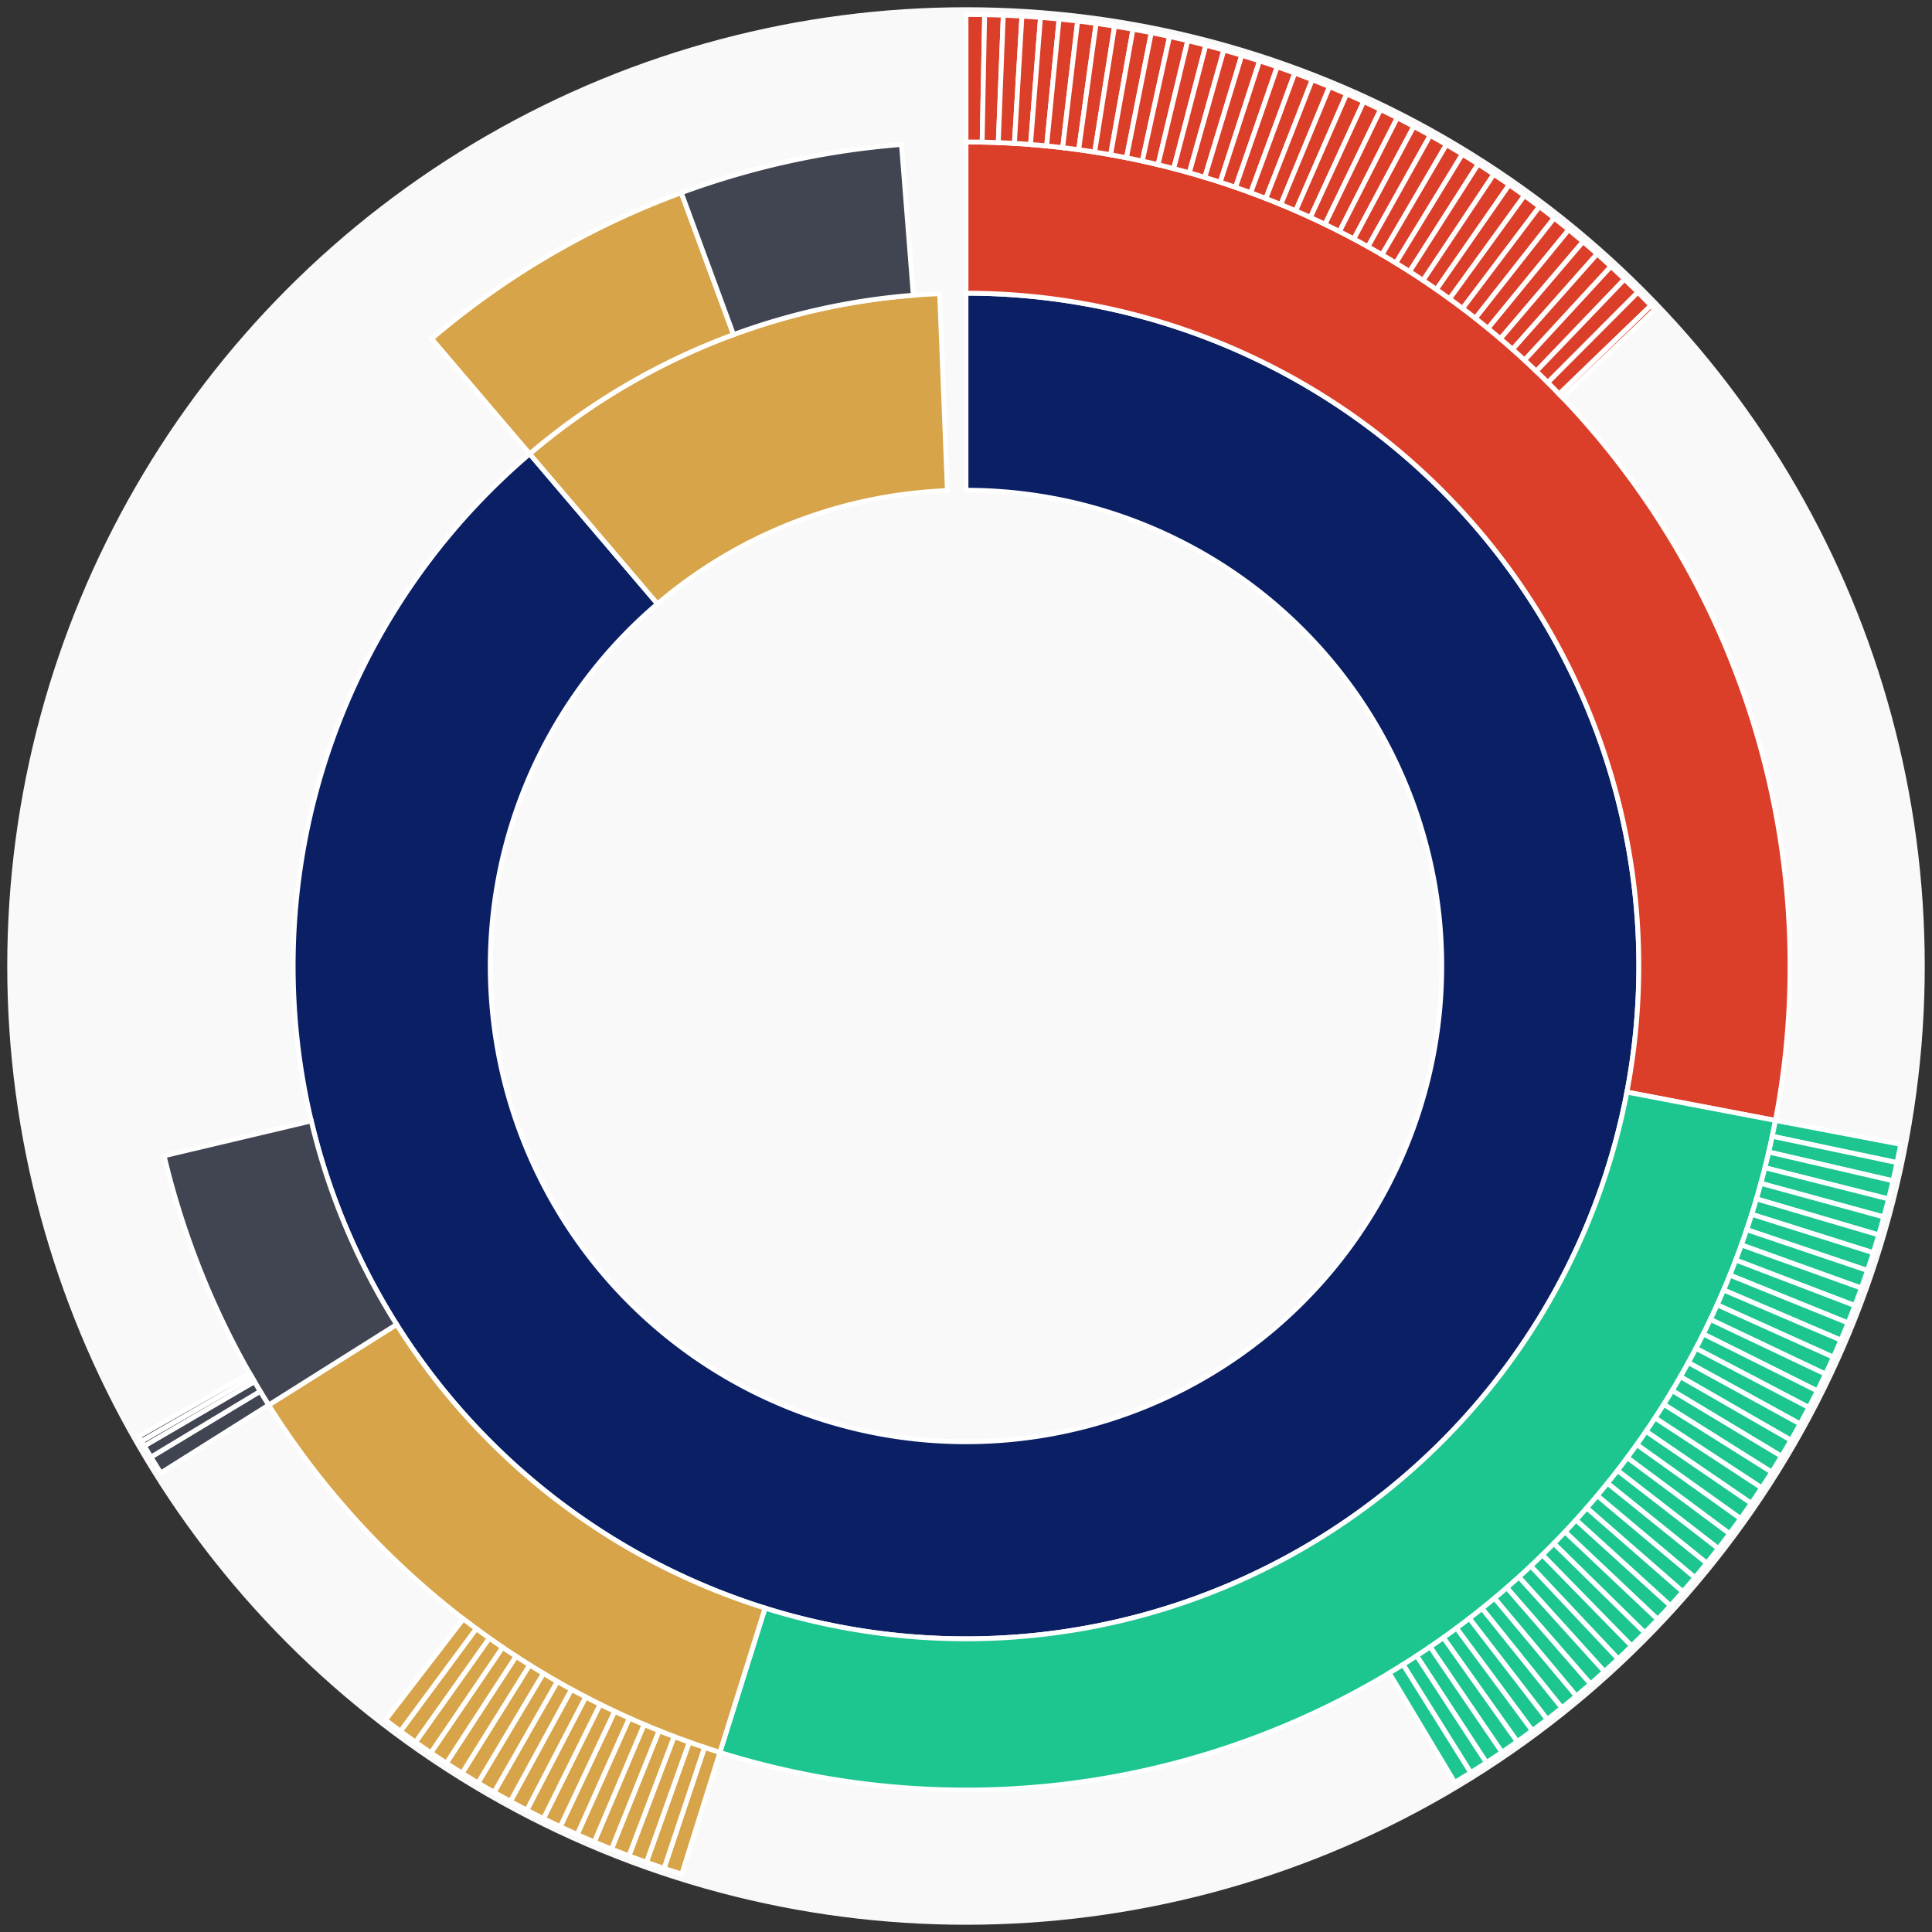 <svg xmlns="http://www.w3.org/2000/svg" width="400" height="400" id="block-7908337"><rect width="100%" height="100%" fill="#333333" stroke="none"/><g id="burst-container" transform="translate(200,200)"><circle r="197" style="fill: #f9f9f9; stroke: #f9f9f9; stroke-width: 3; opacity: 1;" id="circle-base"></circle><path display="none" d="M6.031385485800715e-15,-98.5A98.5,98.5,0,1,1,-6.031385485800715e-15,98.5A98.5,98.5,0,1,1,6.031385485800715e-15,-98.5Z" fill-rule="evenodd" id="p-type-root" style="stroke: #fff; opacity: 1;"></path><path d="M8.529667153919608e-15,-139.3A139.3,139.3,0,1,1,-90.334,-106.039L-63.876,-74.981A98.5,98.5,0,1,0,6.031385485800715e-15,-98.5Z" fill-rule="evenodd" style="fill: #0B1F65; stroke: #fff; opacity: 1;" id="p-type-data"></path><path d="M-90.334,-106.039A139.3,139.3,0,0,1,-5.459,-139.193L-3.86,-98.424A98.5,98.5,0,0,0,-63.876,-74.981Z" fill-rule="evenodd" style="fill: #D7A449; stroke: #fff; opacity: 1;" id="p-type-value"></path><path d="M1.0446666101440332e-14,-170.607A170.607,170.607,0,0,1,167.584,31.974L136.832,26.107A139.3,139.3,0,0,0,8.529667153919608e-15,-139.3Z" fill-rule="evenodd" style="fill: #DB3F29; stroke: #fff; opacity: 1;" id="p-type-functions"></path><path d="M167.584,31.974A170.607,170.607,0,0,1,-50.958,162.819L-41.607,132.941A139.3,139.3,0,0,0,136.832,26.107Z" fill-rule="evenodd" style="fill: #1DC690; stroke: #fff; opacity: 1;" id="p-type-logs"></path><path d="M-50.958,162.819A170.607,170.607,0,0,1,-144.376,90.897L-117.883,74.217A139.3,139.3,0,0,0,-41.607,132.941Z" fill-rule="evenodd" style="fill: #D7A449; stroke: #fff; opacity: 1;" id="p-type-tokenTransfers"></path><path d="M-144.376,90.897A170.607,170.607,0,0,1,-166.021,39.291L-135.556,32.081A139.3,139.3,0,0,0,-117.883,74.217Z" fill-rule="evenodd" style="fill: #414552; stroke: #fff; opacity: 1;" id="p-type-ether"></path><path d="M-110.636,-129.871A170.607,170.607,0,0,1,-58.949,-160.099L-48.131,-130.721A139.3,139.3,0,0,0,-90.334,-106.039Z" fill-rule="evenodd" style="fill: #D7A449; stroke: #fff; opacity: 1;" id="p-type-tokenTransfers"></path><path d="M-58.949,-160.099A170.607,170.607,0,0,1,-13.362,-170.083L-10.91,-138.872A139.3,139.3,0,0,0,-48.131,-130.721Z" fill-rule="evenodd" style="fill: #414552; stroke: #fff; opacity: 1;" id="p-type-ether"></path><path d="M1.206277097160143e-14,-197A197,197,0,0,1,3.861,-196.962L3.344,-170.574A170.607,170.607,0,0,0,1.0446666101440332e-14,-170.607Z" fill-rule="evenodd" style="fill: #DB3F29; stroke: #fff; opacity: 1;" id="p-type-functions"></path><path d="M3.861,-196.962A197,197,0,0,1,7.72,-196.849L6.686,-170.476A170.607,170.607,0,0,0,3.344,-170.574Z" fill-rule="evenodd" style="fill: #DB3F29; stroke: #fff; opacity: 1;" id="p-type-functions"></path><path d="M7.72,-196.849A197,197,0,0,1,11.577,-196.66L10.026,-170.312A170.607,170.607,0,0,0,6.686,-170.476Z" fill-rule="evenodd" style="fill: #DB3F29; stroke: #fff; opacity: 1;" id="p-type-functions"></path><path d="M11.577,-196.66A197,197,0,0,1,15.429,-196.395L13.362,-170.083A170.607,170.607,0,0,0,10.026,-170.312Z" fill-rule="evenodd" style="fill: #DB3F29; stroke: #fff; opacity: 1;" id="p-type-functions"></path><path d="M15.429,-196.395A197,197,0,0,1,19.275,-196.055L16.693,-169.788A170.607,170.607,0,0,0,13.362,-170.083Z" fill-rule="evenodd" style="fill: #DB3F29; stroke: #fff; opacity: 1;" id="p-type-functions"></path><path d="M19.275,-196.055A197,197,0,0,1,23.114,-195.639L20.017,-169.429A170.607,170.607,0,0,0,16.693,-169.788Z" fill-rule="evenodd" style="fill: #DB3F29; stroke: #fff; opacity: 1;" id="p-type-functions"></path><path d="M23.114,-195.639A197,197,0,0,1,26.943,-195.149L23.334,-169.004A170.607,170.607,0,0,0,20.017,-169.429Z" fill-rule="evenodd" style="fill: #DB3F29; stroke: #fff; opacity: 1;" id="p-type-functions"></path><path d="M26.943,-195.149A197,197,0,0,1,30.763,-194.583L26.641,-168.514A170.607,170.607,0,0,0,23.334,-169.004Z" fill-rule="evenodd" style="fill: #DB3F29; stroke: #fff; opacity: 1;" id="p-type-functions"></path><path d="M30.763,-194.583A197,197,0,0,1,34.571,-193.943L29.939,-167.96A170.607,170.607,0,0,0,26.641,-168.514Z" fill-rule="evenodd" style="fill: #DB3F29; stroke: #fff; opacity: 1;" id="p-type-functions"></path><path d="M34.571,-193.943A197,197,0,0,1,38.365,-193.228L33.225,-167.341A170.607,170.607,0,0,0,29.939,-167.96Z" fill-rule="evenodd" style="fill: #DB3F29; stroke: #fff; opacity: 1;" id="p-type-functions"></path><path d="M38.365,-193.228A197,197,0,0,1,42.145,-192.439L36.498,-166.657A170.607,170.607,0,0,0,33.225,-167.341Z" fill-rule="evenodd" style="fill: #DB3F29; stroke: #fff; opacity: 1;" id="p-type-functions"></path><path d="M42.145,-192.439A197,197,0,0,1,45.908,-191.576L39.757,-165.91A170.607,170.607,0,0,0,36.498,-166.657Z" fill-rule="evenodd" style="fill: #DB3F29; stroke: #fff; opacity: 1;" id="p-type-functions"></path><path d="M45.908,-191.576A197,197,0,0,1,49.654,-190.64L43.001,-165.099A170.607,170.607,0,0,0,39.757,-165.91Z" fill-rule="evenodd" style="fill: #DB3F29; stroke: #fff; opacity: 1;" id="p-type-functions"></path><path d="M49.654,-190.64A197,197,0,0,1,53.38,-189.63L46.229,-164.224A170.607,170.607,0,0,0,43.001,-165.099Z" fill-rule="evenodd" style="fill: #DB3F29; stroke: #fff; opacity: 1;" id="p-type-functions"></path><path d="M53.38,-189.63A197,197,0,0,1,57.087,-188.547L49.439,-163.287A170.607,170.607,0,0,0,46.229,-164.224Z" fill-rule="evenodd" style="fill: #DB3F29; stroke: #fff; opacity: 1;" id="p-type-functions"></path><path d="M57.087,-188.547A197,197,0,0,1,60.771,-187.392L52.629,-162.287A170.607,170.607,0,0,0,49.439,-163.287Z" fill-rule="evenodd" style="fill: #DB3F29; stroke: #fff; opacity: 1;" id="p-type-functions"></path><path d="M60.771,-187.392A197,197,0,0,1,64.432,-186.165L55.8,-161.224A170.607,170.607,0,0,0,52.629,-162.287Z" fill-rule="evenodd" style="fill: #DB3F29; stroke: #fff; opacity: 1;" id="p-type-functions"></path><path d="M64.432,-186.165A197,197,0,0,1,68.068,-184.867L58.949,-160.099A170.607,170.607,0,0,0,55.8,-161.224Z" fill-rule="evenodd" style="fill: #DB3F29; stroke: #fff; opacity: 1;" id="p-type-functions"></path><path d="M68.068,-184.867A197,197,0,0,1,71.678,-183.497L62.075,-158.913A170.607,170.607,0,0,0,58.949,-160.099Z" fill-rule="evenodd" style="fill: #DB3F29; stroke: #fff; opacity: 1;" id="p-type-functions"></path><path d="M71.678,-183.497A197,197,0,0,1,75.261,-182.057L65.178,-157.666A170.607,170.607,0,0,0,62.075,-158.913Z" fill-rule="evenodd" style="fill: #DB3F29; stroke: #fff; opacity: 1;" id="p-type-functions"></path><path d="M75.261,-182.057A197,197,0,0,1,78.814,-180.547L68.255,-156.358A170.607,170.607,0,0,0,65.178,-157.666Z" fill-rule="evenodd" style="fill: #DB3F29; stroke: #fff; opacity: 1;" id="p-type-functions"></path><path d="M78.814,-180.547A197,197,0,0,1,82.338,-178.968L71.306,-154.991A170.607,170.607,0,0,0,68.255,-156.358Z" fill-rule="evenodd" style="fill: #DB3F29; stroke: #fff; opacity: 1;" id="p-type-functions"></path><path d="M82.338,-178.968A197,197,0,0,1,85.829,-177.32L74.33,-153.563A170.607,170.607,0,0,0,71.306,-154.991Z" fill-rule="evenodd" style="fill: #DB3F29; stroke: #fff; opacity: 1;" id="p-type-functions"></path><path d="M85.829,-177.32A197,197,0,0,1,89.288,-175.604L77.326,-152.077A170.607,170.607,0,0,0,74.33,-153.563Z" fill-rule="evenodd" style="fill: #DB3F29; stroke: #fff; opacity: 1;" id="p-type-functions"></path><path d="M89.288,-175.604A197,197,0,0,1,92.712,-173.82L80.291,-150.533A170.607,170.607,0,0,0,77.326,-152.077Z" fill-rule="evenodd" style="fill: #DB3F29; stroke: #fff; opacity: 1;" id="p-type-functions"></path><path d="M92.712,-173.82A197,197,0,0,1,96.101,-171.97L83.226,-148.93A170.607,170.607,0,0,0,80.291,-150.533Z" fill-rule="evenodd" style="fill: #DB3F29; stroke: #fff; opacity: 1;" id="p-type-functions"></path><path d="M96.101,-171.97A197,197,0,0,1,99.453,-170.053L86.129,-147.27A170.607,170.607,0,0,0,83.226,-148.93Z" fill-rule="evenodd" style="fill: #DB3F29; stroke: #fff; opacity: 1;" id="p-type-functions"></path><path d="M99.453,-170.053A197,197,0,0,1,102.767,-168.071L88.999,-145.554A170.607,170.607,0,0,0,86.129,-147.27Z" fill-rule="evenodd" style="fill: #DB3F29; stroke: #fff; opacity: 1;" id="p-type-functions"></path><path d="M102.767,-168.071A197,197,0,0,1,106.041,-166.025L91.834,-143.782A170.607,170.607,0,0,0,88.999,-145.554Z" fill-rule="evenodd" style="fill: #DB3F29; stroke: #fff; opacity: 1;" id="p-type-functions"></path><path d="M106.041,-166.025A197,197,0,0,1,109.275,-163.915L94.635,-141.954A170.607,170.607,0,0,0,91.834,-143.782Z" fill-rule="evenodd" style="fill: #DB3F29; stroke: #fff; opacity: 1;" id="p-type-functions"></path><path d="M109.275,-163.915A197,197,0,0,1,112.466,-161.742L97.398,-140.072A170.607,170.607,0,0,0,94.635,-141.954Z" fill-rule="evenodd" style="fill: #DB3F29; stroke: #fff; opacity: 1;" id="p-type-functions"></path><path d="M112.466,-161.742A197,197,0,0,1,115.614,-159.506L100.125,-138.137A170.607,170.607,0,0,0,97.398,-140.072Z" fill-rule="evenodd" style="fill: #DB3F29; stroke: #fff; opacity: 1;" id="p-type-functions"></path><path d="M115.614,-159.506A197,197,0,0,1,118.718,-157.21L102.813,-136.148A170.607,170.607,0,0,0,100.125,-138.137Z" fill-rule="evenodd" style="fill: #DB3F29; stroke: #fff; opacity: 1;" id="p-type-functions"></path><path d="M118.718,-157.21A197,197,0,0,1,121.777,-154.853L105.462,-134.107A170.607,170.607,0,0,0,102.813,-136.148Z" fill-rule="evenodd" style="fill: #DB3F29; stroke: #fff; opacity: 1;" id="p-type-functions"></path><path d="M121.777,-154.853A197,197,0,0,1,124.788,-152.437L108.07,-132.014A170.607,170.607,0,0,0,105.462,-134.107Z" fill-rule="evenodd" style="fill: #DB3F29; stroke: #fff; opacity: 1;" id="p-type-functions"></path><path d="M124.788,-152.437A197,197,0,0,1,127.752,-149.962L110.636,-129.871A170.607,170.607,0,0,0,108.07,-132.014Z" fill-rule="evenodd" style="fill: #DB3F29; stroke: #fff; opacity: 1;" id="p-type-functions"></path><path d="M127.752,-149.962A197,197,0,0,1,130.666,-147.429L113.16,-127.677A170.607,170.607,0,0,0,110.636,-129.871Z" fill-rule="evenodd" style="fill: #DB3F29; stroke: #fff; opacity: 1;" id="p-type-functions"></path><path d="M130.666,-147.429A197,197,0,0,1,133.53,-144.84L115.641,-125.435A170.607,170.607,0,0,0,113.16,-127.677Z" fill-rule="evenodd" style="fill: #DB3F29; stroke: #fff; opacity: 1;" id="p-type-functions"></path><path d="M133.53,-144.84A197,197,0,0,1,136.343,-142.195L118.077,-123.145A170.607,170.607,0,0,0,115.641,-125.435Z" fill-rule="evenodd" style="fill: #DB3F29; stroke: #fff; opacity: 1;" id="p-type-functions"></path><path d="M136.343,-142.195A197,197,0,0,1,139.104,-139.496L120.468,-120.807A170.607,170.607,0,0,0,118.077,-123.145Z" fill-rule="evenodd" style="fill: #DB3F29; stroke: #fff; opacity: 1;" id="p-type-functions"></path><path d="M139.104,-139.496A197,197,0,0,1,141.811,-136.743L122.812,-118.423A170.607,170.607,0,0,0,120.468,-120.807Z" fill-rule="evenodd" style="fill: #DB3F29; stroke: #fff; opacity: 1;" id="p-type-functions"></path><path d="M141.811,-136.743A197,197,0,0,1,142.613,-135.906L123.507,-117.698A170.607,170.607,0,0,0,122.812,-118.423Z" fill-rule="evenodd" style="fill: #DB3F29; stroke: #fff; opacity: 1;" id="p-type-functions"></path><path d="M193.509,36.92A197,197,0,0,1,192.749,40.706L166.925,35.252A170.607,170.607,0,0,0,167.584,31.974Z" fill-rule="evenodd" style="fill: #1DC690; stroke: #fff; opacity: 1;" id="p-type-logs"></path><path d="M192.749,40.706A197,197,0,0,1,191.914,44.475L166.202,38.517A170.607,170.607,0,0,0,166.925,35.252Z" fill-rule="evenodd" style="fill: #1DC690; stroke: #fff; opacity: 1;" id="p-type-logs"></path><path d="M191.914,44.475A197,197,0,0,1,191.005,48.228L165.416,41.767A170.607,170.607,0,0,0,166.202,38.517Z" fill-rule="evenodd" style="fill: #1DC690; stroke: #fff; opacity: 1;" id="p-type-logs"></path><path d="M191.005,48.228A197,197,0,0,1,190.023,51.962L164.565,45.001A170.607,170.607,0,0,0,165.416,41.767Z" fill-rule="evenodd" style="fill: #1DC690; stroke: #fff; opacity: 1;" id="p-type-logs"></path><path d="M190.023,51.962A197,197,0,0,1,188.969,55.676L163.652,48.217A170.607,170.607,0,0,0,164.565,45.001Z" fill-rule="evenodd" style="fill: #1DC690; stroke: #fff; opacity: 1;" id="p-type-logs"></path><path d="M188.969,55.676A197,197,0,0,1,187.841,59.369L162.675,51.415A170.607,170.607,0,0,0,163.652,48.217Z" fill-rule="evenodd" style="fill: #1DC690; stroke: #fff; opacity: 1;" id="p-type-logs"></path><path d="M187.841,59.369A197,197,0,0,1,186.642,63.039L161.636,54.594A170.607,170.607,0,0,0,162.675,51.415Z" fill-rule="evenodd" style="fill: #1DC690; stroke: #fff; opacity: 1;" id="p-type-logs"></path><path d="M186.642,63.039A197,197,0,0,1,185.37,66.685L160.535,57.751A170.607,170.607,0,0,0,161.636,54.594Z" fill-rule="evenodd" style="fill: #1DC690; stroke: #fff; opacity: 1;" id="p-type-logs"></path><path d="M185.37,66.685A197,197,0,0,1,184.028,70.305L159.373,60.886A170.607,170.607,0,0,0,160.535,57.751Z" fill-rule="evenodd" style="fill: #1DC690; stroke: #fff; opacity: 1;" id="p-type-logs"></path><path d="M184.028,70.305A197,197,0,0,1,182.614,73.898L158.149,63.998A170.607,170.607,0,0,0,159.373,60.886Z" fill-rule="evenodd" style="fill: #1DC690; stroke: #fff; opacity: 1;" id="p-type-logs"></path><path d="M182.614,73.898A197,197,0,0,1,181.131,77.463L156.864,67.085A170.607,170.607,0,0,0,158.149,63.998Z" fill-rule="evenodd" style="fill: #1DC690; stroke: #fff; opacity: 1;" id="p-type-logs"></path><path d="M181.131,77.463A197,197,0,0,1,179.578,80.998L155.519,70.147A170.607,170.607,0,0,0,156.864,67.085Z" fill-rule="evenodd" style="fill: #1DC690; stroke: #fff; opacity: 1;" id="p-type-logs"></path><path d="M179.578,80.998A197,197,0,0,1,177.956,84.502L154.115,73.181A170.607,170.607,0,0,0,155.519,70.147Z" fill-rule="evenodd" style="fill: #1DC690; stroke: #fff; opacity: 1;" id="p-type-logs"></path><path d="M177.956,84.502A197,197,0,0,1,176.266,87.974L152.651,76.187A170.607,170.607,0,0,0,154.115,73.181Z" fill-rule="evenodd" style="fill: #1DC690; stroke: #fff; opacity: 1;" id="p-type-logs"></path><path d="M176.266,87.974A197,197,0,0,1,174.508,91.411L151.128,79.164A170.607,170.607,0,0,0,152.651,76.187Z" fill-rule="evenodd" style="fill: #1DC690; stroke: #fff; opacity: 1;" id="p-type-logs"></path><path d="M174.508,91.411A197,197,0,0,1,172.683,94.814L149.548,82.111A170.607,170.607,0,0,0,151.128,79.164Z" fill-rule="evenodd" style="fill: #1DC690; stroke: #fff; opacity: 1;" id="p-type-logs"></path><path d="M172.683,94.814A197,197,0,0,1,170.791,98.18L147.91,85.026A170.607,170.607,0,0,0,149.548,82.111Z" fill-rule="evenodd" style="fill: #1DC690; stroke: #fff; opacity: 1;" id="p-type-logs"></path><path d="M170.791,98.18A197,197,0,0,1,168.834,101.508L146.215,87.909A170.607,170.607,0,0,0,147.91,85.026Z" fill-rule="evenodd" style="fill: #1DC690; stroke: #fff; opacity: 1;" id="p-type-logs"></path><path d="M168.834,101.508A197,197,0,0,1,166.813,104.798L144.464,90.758A170.607,170.607,0,0,0,146.215,87.909Z" fill-rule="evenodd" style="fill: #1DC690; stroke: #fff; opacity: 1;" id="p-type-logs"></path><path d="M166.813,104.798A197,197,0,0,1,164.727,108.047L142.657,93.571A170.607,170.607,0,0,0,144.464,90.758Z" fill-rule="evenodd" style="fill: #1DC690; stroke: #fff; opacity: 1;" id="p-type-logs"></path><path d="M164.727,108.047A197,197,0,0,1,162.577,111.255L140.796,96.349A170.607,170.607,0,0,0,142.657,93.571Z" fill-rule="evenodd" style="fill: #1DC690; stroke: #fff; opacity: 1;" id="p-type-logs"></path><path d="M162.577,111.255A197,197,0,0,1,160.366,114.419L138.881,99.09A170.607,170.607,0,0,0,140.796,96.349Z" fill-rule="evenodd" style="fill: #1DC690; stroke: #fff; opacity: 1;" id="p-type-logs"></path><path d="M160.366,114.419A197,197,0,0,1,158.093,117.54L136.912,101.793A170.607,170.607,0,0,0,138.881,99.09Z" fill-rule="evenodd" style="fill: #1DC690; stroke: #fff; opacity: 1;" id="p-type-logs"></path><path d="M158.093,117.54A197,197,0,0,1,155.759,120.616L134.891,104.457A170.607,170.607,0,0,0,136.912,101.793Z" fill-rule="evenodd" style="fill: #1DC690; stroke: #fff; opacity: 1;" id="p-type-logs"></path><path d="M155.759,120.616A197,197,0,0,1,153.365,123.646L132.818,107.08A170.607,170.607,0,0,0,134.891,104.457Z" fill-rule="evenodd" style="fill: #1DC690; stroke: #fff; opacity: 1;" id="p-type-logs"></path><path d="M153.365,123.646A197,197,0,0,1,150.912,126.628L130.694,109.663A170.607,170.607,0,0,0,132.818,107.08Z" fill-rule="evenodd" style="fill: #1DC690; stroke: #fff; opacity: 1;" id="p-type-logs"></path><path d="M150.912,126.628A197,197,0,0,1,148.401,129.561L128.519,112.203A170.607,170.607,0,0,0,130.694,109.663Z" fill-rule="evenodd" style="fill: #1DC690; stroke: #fff; opacity: 1;" id="p-type-logs"></path><path d="M148.401,129.561A197,197,0,0,1,145.834,132.445L126.296,114.7A170.607,170.607,0,0,0,128.519,112.203Z" fill-rule="evenodd" style="fill: #1DC690; stroke: #fff; opacity: 1;" id="p-type-logs"></path><path d="M145.834,132.445A197,197,0,0,1,143.21,135.277L124.023,117.154A170.607,170.607,0,0,0,126.296,114.7Z" fill-rule="evenodd" style="fill: #1DC690; stroke: #fff; opacity: 1;" id="p-type-logs"></path><path d="M143.21,135.277A197,197,0,0,1,140.531,138.058L121.703,119.562A170.607,170.607,0,0,0,124.023,117.154Z" fill-rule="evenodd" style="fill: #1DC690; stroke: #fff; opacity: 1;" id="p-type-logs"></path><path d="M140.531,138.058A197,197,0,0,1,137.798,140.786L119.337,121.924A170.607,170.607,0,0,0,121.703,119.562Z" fill-rule="evenodd" style="fill: #1DC690; stroke: #fff; opacity: 1;" id="p-type-logs"></path><path d="M137.798,140.786A197,197,0,0,1,135.013,143.459L116.924,124.239A170.607,170.607,0,0,0,119.337,121.924Z" fill-rule="evenodd" style="fill: #1DC690; stroke: #fff; opacity: 1;" id="p-type-logs"></path><path d="M135.013,143.459A197,197,0,0,1,132.175,146.078L114.467,126.507A170.607,170.607,0,0,0,116.924,124.239Z" fill-rule="evenodd" style="fill: #1DC690; stroke: #fff; opacity: 1;" id="p-type-logs"></path><path d="M132.175,146.078A197,197,0,0,1,129.287,148.64L111.966,128.726A170.607,170.607,0,0,0,114.467,126.507Z" fill-rule="evenodd" style="fill: #1DC690; stroke: #fff; opacity: 1;" id="p-type-logs"></path><path d="M129.287,148.64A197,197,0,0,1,126.349,151.145L109.421,130.896A170.607,170.607,0,0,0,111.966,128.726Z" fill-rule="evenodd" style="fill: #1DC690; stroke: #fff; opacity: 1;" id="p-type-logs"></path><path d="M126.349,151.145A197,197,0,0,1,123.362,153.593L106.835,133.015A170.607,170.607,0,0,0,109.421,130.896Z" fill-rule="evenodd" style="fill: #1DC690; stroke: #fff; opacity: 1;" id="p-type-logs"></path><path d="M123.362,153.593A197,197,0,0,1,120.329,155.981L104.208,135.083A170.607,170.607,0,0,0,106.835,133.015Z" fill-rule="evenodd" style="fill: #1DC690; stroke: #fff; opacity: 1;" id="p-type-logs"></path><path d="M120.329,155.981A197,197,0,0,1,117.248,158.309L101.54,137.1A170.607,170.607,0,0,0,104.208,135.083Z" fill-rule="evenodd" style="fill: #1DC690; stroke: #fff; opacity: 1;" id="p-type-logs"></path><path d="M117.248,158.309A197,197,0,0,1,114.123,160.577L98.834,139.064A170.607,170.607,0,0,0,101.54,137.1Z" fill-rule="evenodd" style="fill: #1DC690; stroke: #fff; opacity: 1;" id="p-type-logs"></path><path d="M114.123,160.577A197,197,0,0,1,110.954,162.783L96.089,140.974A170.607,170.607,0,0,0,98.834,139.064Z" fill-rule="evenodd" style="fill: #1DC690; stroke: #fff; opacity: 1;" id="p-type-logs"></path><path d="M110.954,162.783A197,197,0,0,1,107.743,164.926L93.308,142.83A170.607,170.607,0,0,0,96.089,140.974Z" fill-rule="evenodd" style="fill: #1DC690; stroke: #fff; opacity: 1;" id="p-type-logs"></path><path d="M107.743,164.926A197,197,0,0,1,104.49,167.006L90.491,144.631A170.607,170.607,0,0,0,93.308,142.83Z" fill-rule="evenodd" style="fill: #1DC690; stroke: #fff; opacity: 1;" id="p-type-logs"></path><path d="M104.49,167.006A197,197,0,0,1,101.196,169.022L87.639,146.377A170.607,170.607,0,0,0,90.491,144.631Z" fill-rule="evenodd" style="fill: #1DC690; stroke: #fff; opacity: 1;" id="p-type-logs"></path><path d="M-58.841,188.007A197,197,0,0,1,-62.514,186.818L-54.139,161.789A170.607,170.607,0,0,0,-50.958,162.819Z" fill-rule="evenodd" style="fill: #D7A449; stroke: #fff; opacity: 1;" id="p-type-tokenTransfers"></path><path d="M-62.514,186.818A197,197,0,0,1,-66.164,185.557L-57.299,160.697A170.607,170.607,0,0,0,-54.139,161.789Z" fill-rule="evenodd" style="fill: #D7A449; stroke: #fff; opacity: 1;" id="p-type-tokenTransfers"></path><path d="M-66.164,185.557A197,197,0,0,1,-69.788,184.225L-60.438,159.543A170.607,170.607,0,0,0,-57.299,160.697Z" fill-rule="evenodd" style="fill: #D7A449; stroke: #fff; opacity: 1;" id="p-type-tokenTransfers"></path><path d="M-69.788,184.225A197,197,0,0,1,-73.385,182.821L-63.553,158.328A170.607,170.607,0,0,0,-60.438,159.543Z" fill-rule="evenodd" style="fill: #D7A449; stroke: #fff; opacity: 1;" id="p-type-tokenTransfers"></path><path d="M-73.385,182.821A197,197,0,0,1,-76.954,181.348L-66.644,157.052A170.607,170.607,0,0,0,-63.553,158.328Z" fill-rule="evenodd" style="fill: #D7A449; stroke: #fff; opacity: 1;" id="p-type-tokenTransfers"></path><path d="M-76.954,181.348A197,197,0,0,1,-80.493,179.805L-69.709,155.716A170.607,170.607,0,0,0,-66.644,157.052Z" fill-rule="evenodd" style="fill: #D7A449; stroke: #fff; opacity: 1;" id="p-type-tokenTransfers"></path><path d="M-80.493,179.805A197,197,0,0,1,-84.001,178.193L-72.747,154.32A170.607,170.607,0,0,0,-69.709,155.716Z" fill-rule="evenodd" style="fill: #D7A449; stroke: #fff; opacity: 1;" id="p-type-tokenTransfers"></path><path d="M-84.001,178.193A197,197,0,0,1,-87.478,176.512L-75.758,152.864A170.607,170.607,0,0,0,-72.747,154.32Z" fill-rule="evenodd" style="fill: #D7A449; stroke: #fff; opacity: 1;" id="p-type-tokenTransfers"></path><path d="M-87.478,176.512A197,197,0,0,1,-90.92,174.764L-78.739,151.35A170.607,170.607,0,0,0,-75.758,152.864Z" fill-rule="evenodd" style="fill: #D7A449; stroke: #fff; opacity: 1;" id="p-type-tokenTransfers"></path><path d="M-90.92,174.764A197,197,0,0,1,-94.328,172.949L-81.69,149.778A170.607,170.607,0,0,0,-78.739,151.35Z" fill-rule="evenodd" style="fill: #D7A449; stroke: #fff; opacity: 1;" id="p-type-tokenTransfers"></path><path d="M-94.328,172.949A197,197,0,0,1,-97.699,171.067L-84.61,148.148A170.607,170.607,0,0,0,-81.69,149.778Z" fill-rule="evenodd" style="fill: #D7A449; stroke: #fff; opacity: 1;" id="p-type-tokenTransfers"></path><path d="M-97.699,171.067A197,197,0,0,1,-101.033,169.119L-87.497,146.461A170.607,170.607,0,0,0,-84.61,148.148Z" fill-rule="evenodd" style="fill: #D7A449; stroke: #fff; opacity: 1;" id="p-type-tokenTransfers"></path><path d="M-101.033,169.119A197,197,0,0,1,-104.328,167.107L-90.351,144.719A170.607,170.607,0,0,0,-87.497,146.461Z" fill-rule="evenodd" style="fill: #D7A449; stroke: #fff; opacity: 1;" id="p-type-tokenTransfers"></path><path d="M-104.328,167.107A197,197,0,0,1,-107.583,165.03L-93.17,142.92A170.607,170.607,0,0,0,-90.351,144.719Z" fill-rule="evenodd" style="fill: #D7A449; stroke: #fff; opacity: 1;" id="p-type-tokenTransfers"></path><path d="M-107.583,165.03A197,197,0,0,1,-110.797,162.89L-95.953,141.067A170.607,170.607,0,0,0,-93.17,142.92Z" fill-rule="evenodd" style="fill: #D7A449; stroke: #fff; opacity: 1;" id="p-type-tokenTransfers"></path><path d="M-110.797,162.89A197,197,0,0,1,-113.968,160.687L-98.699,139.159A170.607,170.607,0,0,0,-95.953,141.067Z" fill-rule="evenodd" style="fill: #D7A449; stroke: #fff; opacity: 1;" id="p-type-tokenTransfers"></path><path d="M-113.968,160.687A197,197,0,0,1,-117.095,158.422L-101.408,137.198A170.607,170.607,0,0,0,-98.699,139.159Z" fill-rule="evenodd" style="fill: #D7A449; stroke: #fff; opacity: 1;" id="p-type-tokenTransfers"></path><path d="M-117.095,158.422A197,197,0,0,1,-120.178,156.097L-104.077,135.184A170.607,170.607,0,0,0,-101.408,137.198Z" fill-rule="evenodd" style="fill: #D7A449; stroke: #fff; opacity: 1;" id="p-type-tokenTransfers"></path><path d="M-166.711,104.959A197,197,0,0,1,-168.736,101.671L-146.13,88.05A170.607,170.607,0,0,0,-144.376,90.897Z" fill-rule="evenodd" style="fill: #414552; stroke: #fff; opacity: 1;" id="p-type-ether"></path><path d="M-168.736,101.671A197,197,0,0,1,-170.109,99.357L-147.319,86.046A170.607,170.607,0,0,0,-146.13,88.05Z" fill-rule="evenodd" style="fill: #414552; stroke: #fff; opacity: 1;" id="p-type-ether"></path><path d="M-170.109,99.357A197,197,0,0,1,-170.691,98.355L-147.822,85.178A170.607,170.607,0,0,0,-147.319,86.046Z" fill-rule="evenodd" style="fill: #414552; stroke: #fff; opacity: 1;" id="p-type-ether"></path><path d="M-170.691,98.355A197,197,0,0,1,-171.257,97.366L-148.313,84.322A170.607,170.607,0,0,0,-147.822,85.178Z" fill-rule="evenodd" style="fill: #414552; stroke: #fff; opacity: 1;" id="p-type-ether"></path></g></svg>